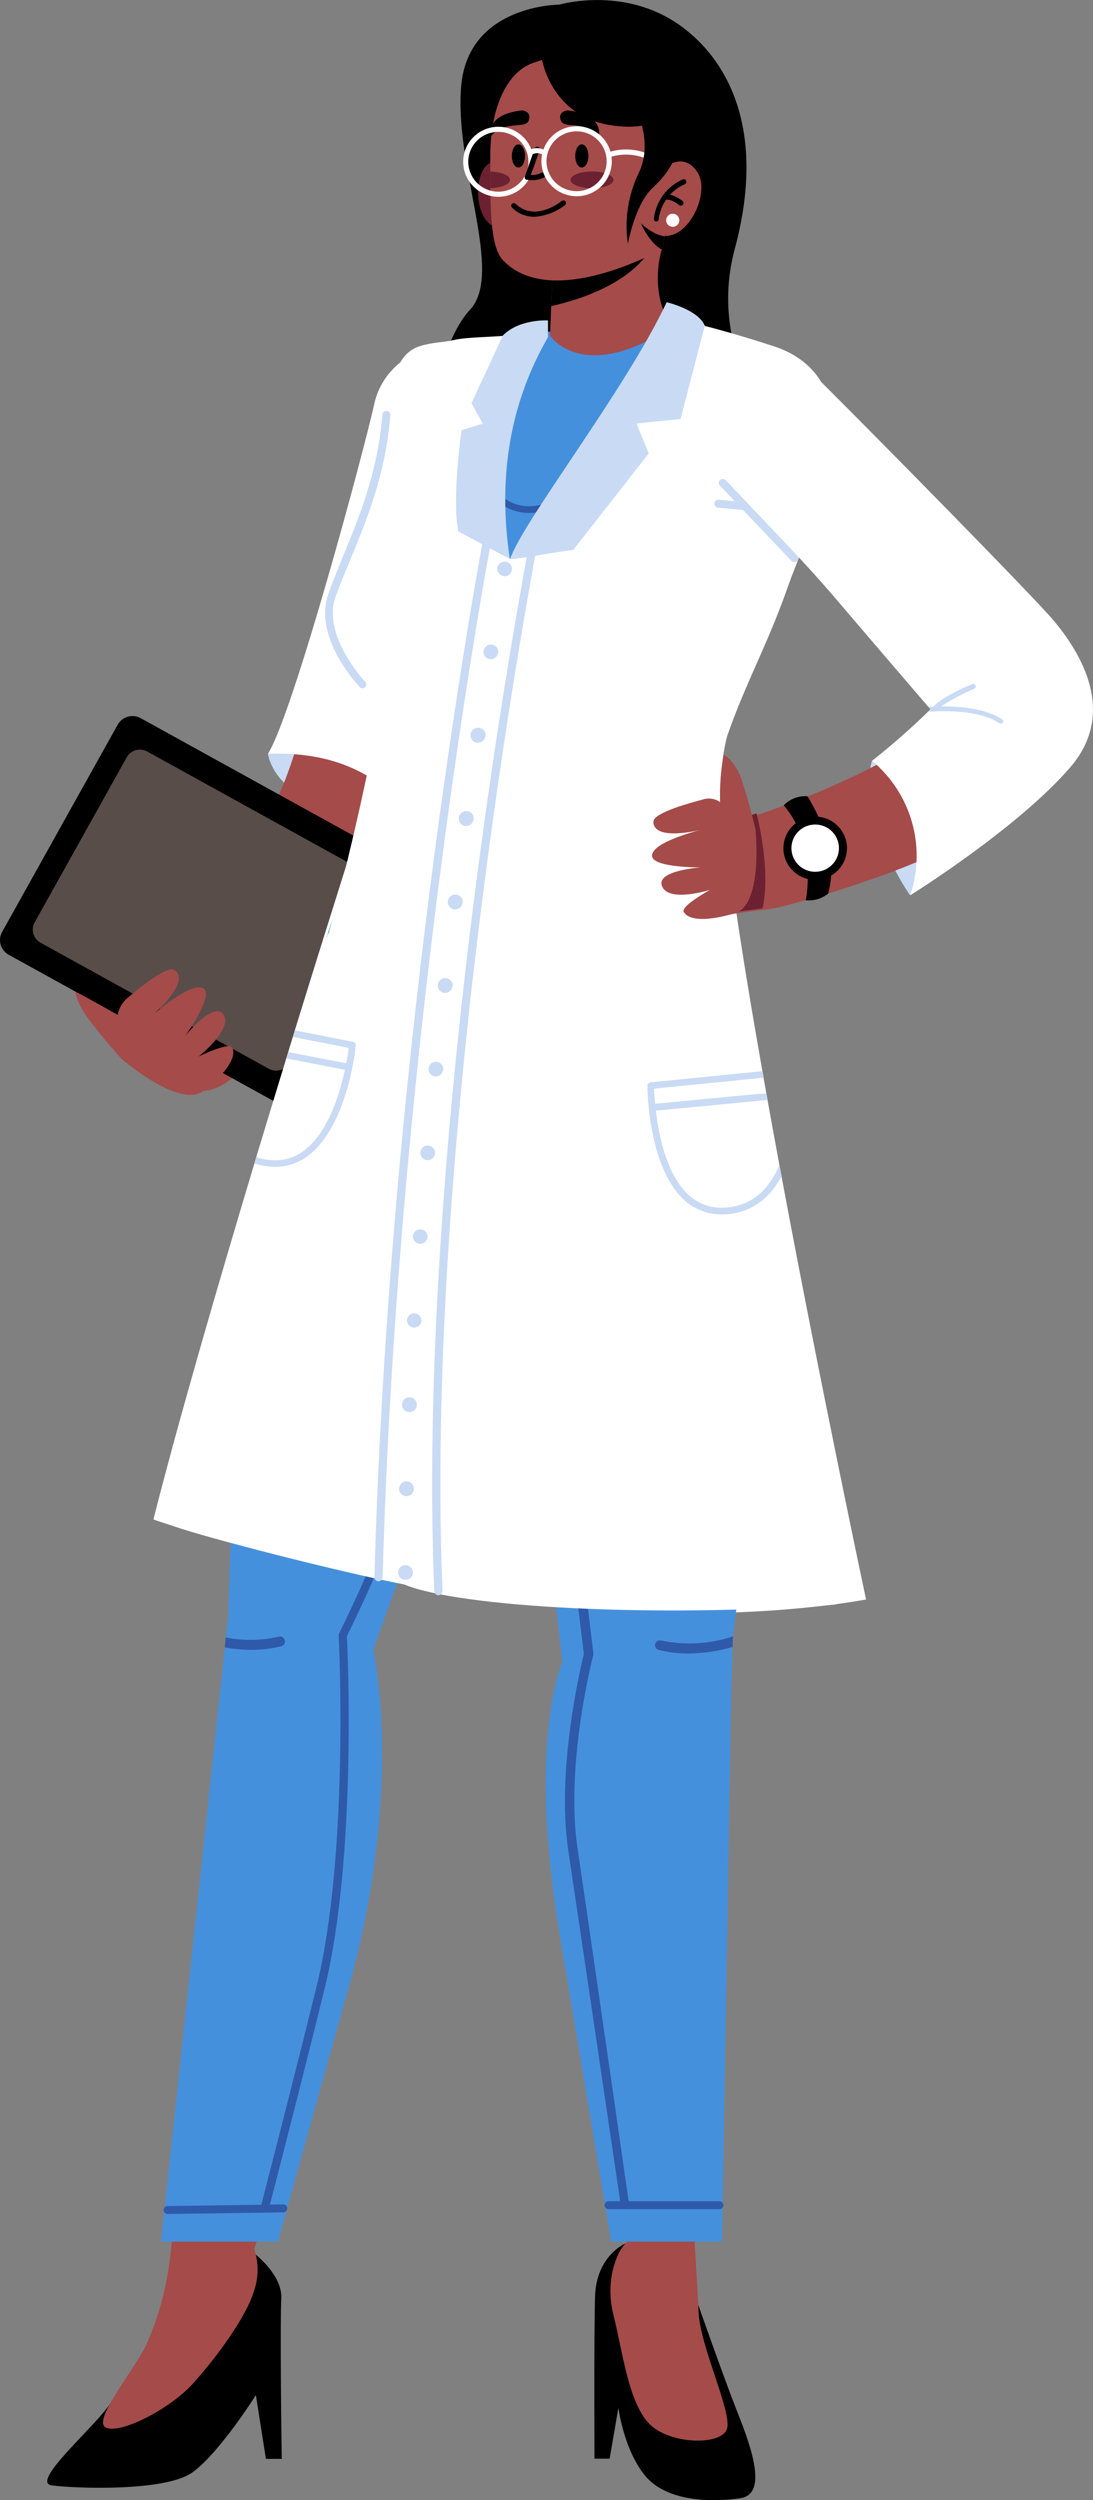 <svg width="115" height="263" viewBox="0 0 115 263" fill="none" xmlns="http://www.w3.org/2000/svg">
<rect x="0" y="0" width="115" height="263" fill="#808080" stroke="none"/>
<g clip-path="url(#clip0_39_133)">
<path d="M28.191 79.303C28.191 79.303 28.579 82.513 32.802 84.165C37.025 85.819 41.684 86.308 42.709 84.985C42.709 84.985 41.103 78.518 28.191 79.303Z" fill="#C9DAF4"/>
<path d="M39.953 42.53C39.344 45.375 38.707 48.261 38.056 51.119C37.406 53.977 36.769 56.85 36.076 59.701L35.059 63.978C34.706 65.356 34.366 66.823 34.006 68.228C33.314 71.059 32.553 73.862 31.77 76.603C31.383 77.981 30.974 79.31 30.552 80.55L30.22 81.459L30.06 81.906C30.005 82.058 29.929 82.216 29.866 82.375L29.486 83.305C29.354 83.615 29.236 83.924 29.084 84.241C27.99 86.748 26.696 89.29 25.346 91.817C23.996 94.345 22.576 96.859 21.102 99.353C20.368 100.606 19.622 101.85 18.866 103.086L17.723 104.938L16.581 106.75L16.539 106.812C15.785 107.953 15.517 109.347 15.795 110.685C16.073 112.023 16.873 113.196 18.021 113.947C19.169 114.698 20.569 114.964 21.914 114.688C23.259 114.412 24.439 113.615 25.193 112.473L26.488 110.579C26.91 109.952 27.332 109.326 27.748 108.692C28.586 107.438 29.402 106.171 30.22 104.904C31.846 102.355 33.432 99.779 34.976 97.148C36.52 94.517 38.008 91.824 39.386 88.966C39.566 88.622 39.732 88.277 39.898 87.885L40.403 86.783C40.486 86.597 40.577 86.418 40.653 86.225L40.888 85.646L41.359 84.482C41.954 82.953 42.453 81.472 42.93 80.019C43.886 77.106 44.758 74.227 45.596 71.348C46.018 69.908 46.42 68.476 46.835 67.036L48.033 62.731C48.829 59.859 49.597 56.987 50.359 54.108C51.12 51.229 51.875 48.371 52.616 45.458C52.843 44.629 52.901 43.764 52.788 42.913C52.675 42.062 52.393 41.241 51.958 40.499C51.523 39.758 50.944 39.11 50.255 38.593C49.565 38.077 48.779 37.702 47.943 37.49C47.106 37.279 46.236 37.236 45.382 37.363C44.528 37.49 43.709 37.784 42.971 38.23C42.233 38.675 41.592 39.262 41.084 39.957C40.577 40.652 40.214 41.44 40.016 42.276C40.016 42.344 40.016 42.413 39.967 42.482L39.953 42.53Z" fill="#A54B4A"/>
<path d="M32.546 117.899L0.917 100.436C0.058 99.961 -0.252 98.884 0.225 98.029L12.383 76.234C12.86 75.38 13.943 75.071 14.802 75.546L46.431 93.009C47.29 93.484 47.6 94.561 47.123 95.416L34.965 117.21C34.488 118.065 33.405 118.373 32.546 117.899Z" fill="black"/>
<path d="M3.646 97.028L13.335 79.66C13.758 78.902 14.719 78.628 15.481 79.049L39.507 92.314C40.269 92.735 40.544 93.691 40.121 94.45L30.432 111.818C30.009 112.576 29.048 112.85 28.285 112.429L4.26 99.163C3.498 98.742 3.223 97.786 3.646 97.028Z" fill="#594D49"/>
<path d="M12.787 111.385C12.787 111.385 10.938 109.353 9.325 107.204C7.975 105.414 7.941 104.312 7.941 104.312C9.263 105 10.828 105.882 12.385 106.77C12.501 106.071 12.864 105.435 13.41 104.98C14.345 104.194 17.564 101.495 18.36 102.039C20.153 103.278 16.145 106.695 16.145 106.695C16.145 106.695 20.382 103.003 21.496 104.05C22.403 104.897 19.495 108.967 19.495 108.967C19.495 108.967 22.507 105.207 23.518 106.729C24.529 108.251 20.908 111.137 20.908 111.137C20.908 111.137 24.12 109.56 24.439 110.2C24.902 111.13 23.926 112.79 21.427 114.746C18.928 116.702 12.787 111.385 12.787 111.385Z" fill="#A54B4A"/>
<path d="M39.538 105.469C39.391 105.73 39.17 105.942 38.902 106.079C38.635 106.215 38.332 106.269 38.033 106.235C37.734 106.201 37.453 106.079 37.223 105.885C36.994 105.692 36.827 105.435 36.744 105.147C36.661 104.86 36.666 104.554 36.757 104.269C36.849 103.984 37.023 103.732 37.258 103.545C37.493 103.359 37.779 103.246 38.079 103.22C38.378 103.195 38.679 103.258 38.943 103.402C39.119 103.498 39.275 103.628 39.401 103.784C39.526 103.94 39.62 104.119 39.675 104.311C39.73 104.504 39.747 104.705 39.723 104.904C39.7 105.102 39.637 105.294 39.538 105.469Z" fill="#3D5481"/>
<path d="M44.675 36.786C43.347 37.19 42.153 37.941 41.218 38.961C40.282 39.982 39.64 41.233 39.358 42.586C38.306 47.345 30.898 74.957 28.191 79.303C34.858 79.027 39.4 81.28 42.73 84.985C42.73 84.985 53.73 48.523 53.045 43.336C52.942 42.354 52.641 41.402 52.162 40.537C51.682 39.672 51.032 38.911 50.252 38.301C49.471 37.69 48.576 37.241 47.618 36.981C46.66 36.721 45.659 36.655 44.675 36.786Z" fill="white"/>
<path d="M58.84 0.489C58.84 0.489 66.254 -1.701 72.298 3.244C76.542 6.653 80.661 13.713 77.311 26.173C73.96 38.632 83.749 47.703 83.749 47.703L62.225 42.703L58.84 0.489Z" fill="black"/>
<path d="M58.84 0.489C58.84 0.489 49.376 0.489 48.538 8.899C47.714 17.46 53.059 28.686 49.466 32.564C45.873 36.442 44.889 46.339 44.889 46.339H61.145L66.905 21.496L58.84 0.489Z" fill="black"/>
<path d="M16.138 159.839C16.138 159.839 16.872 160.094 18.215 160.527C19.35 160.892 20.929 161.375 22.881 161.905L23.075 161.96C25.948 162.78 29.596 163.744 33.806 164.715H33.854C36.54 165.335 39.448 165.948 42.536 166.533C50.595 168.08 58.751 169.075 66.947 169.509C73.957 169.895 80.988 169.641 87.951 168.751C89.018 168.606 90.077 168.441 91.122 168.255C91.122 168.255 86.415 146.167 82.219 123.7C82.15 123.307 82.074 122.908 81.998 122.515C81.575 120.235 81.16 117.956 80.751 115.697L80.627 115.008C80.53 114.45 80.433 113.892 80.329 113.341C80.329 113.114 80.253 112.88 80.211 112.652C77.954 99.869 76.161 88.174 75.85 81.817L38.119 85.736C38.119 85.736 35.031 95.378 31.023 108.375L30.815 109.064C30.649 109.587 30.489 110.125 30.323 110.662L30.116 111.351C29.098 114.663 28.039 118.155 26.959 121.73C26.89 121.95 26.827 122.178 26.758 122.419C22.874 135.34 18.824 149.287 16.138 159.839Z" fill="white"/>
<path d="M11.638 252.772C13.168 250.306 26.924 237.186 26.924 237.186C26.924 237.186 29.735 239.376 29.596 241.793C29.465 244.087 29.596 256.188 29.645 258.654H27.976L26.924 251.946C26.924 251.946 23.116 257.993 20.264 260.066C17.412 262.139 7.802 261.767 5.448 261.443C3.095 261.12 10.101 255.21 11.638 252.772Z" fill="black"/>
<path d="M28.572 231.173L26.744 236.573C27.222 237.992 27.222 239.527 26.744 240.946C25.969 243.557 23.047 247.696 20.264 250.775C17.855 253.419 12.704 256.064 11.16 255.375C9.616 254.687 14.088 249.39 15.404 246.628C16.502 244.155 17.272 241.551 17.695 238.88C18.145 236.497 18.436 230.649 18.436 230.649L28.572 231.173Z" fill="#A54B4A"/>
<path d="M65.846 235.973C65.846 235.973 62.724 237.234 62.606 241.614C62.488 245.995 62.55 258.633 62.55 258.633H64.143L65.064 253.289C65.064 253.289 65.61 257.614 67.833 260.376C70.055 263.138 74.756 263.255 77.899 262.793C81.042 262.332 78.709 256.595 77.435 253.357C76.161 250.12 73.461 242.441 73.461 242.441L65.846 235.973Z" fill="black"/>
<path d="M66.649 229.713C66.649 229.713 66.753 235.05 65.825 235.973C64.897 236.896 63.623 239.885 64.551 243.55C65.479 247.214 66.095 252.607 68.255 254.907C70.415 257.208 76.044 257.283 76.507 255.444C76.971 253.605 73.655 246.773 73.503 243.24C73.35 239.706 72.727 230.195 72.727 230.195L66.649 229.713Z" fill="#A54B4A"/>
<path d="M33.404 119.843C41.213 124.313 60.093 126.62 72.409 121.751C76.93 119.967 77.719 118.872 77.38 110.8L77.338 109.904C77.301 109.261 77.26 108.628 77.214 108.003C77.214 107.7 77.165 107.397 77.144 107.094C77.047 105.971 76.944 104.863 76.819 103.802C76.819 103.513 76.757 103.223 76.722 102.934C76.469 100.869 76.085 98.821 75.573 96.804C75.504 96.508 75.427 96.233 75.351 95.964C74.915 94.352 74.562 93.388 74.562 93.388C72.547 93.702 70.515 93.898 68.477 93.973H67.604C56.956 94.256 46.143 91.859 41.096 90.53L40.251 90.309C38.943 89.958 38.174 89.731 38.174 89.731C38.174 89.731 37.71 90.537 37.066 91.859L36.693 92.644C35.368 95.413 34.34 98.312 33.626 101.295C33.622 101.336 33.622 101.378 33.626 101.419C33.556 101.701 33.494 101.99 33.439 102.28L33.397 102.452C32.892 104.849 32.428 107.363 32.109 109.773C32.068 110.083 32.033 110.386 31.992 110.689C31.383 116.007 31.293 118.617 33.404 119.843Z" fill="#4590DC"/>
<path d="M33.404 102.493H33.466C35.138 101.537 36.56 100.204 37.62 98.602C37.779 98.368 37.939 98.126 38.098 97.872C39.44 95.606 40.439 93.155 41.061 90.598L40.216 90.378C39.611 92.881 38.63 95.279 37.309 97.493C37.15 97.741 36.99 97.982 36.824 98.216C35.974 99.462 34.887 100.531 33.626 101.364C33.622 101.405 33.622 101.446 33.626 101.488C33.556 101.77 33.494 102.059 33.439 102.349L33.404 102.493Z" fill="#594D49"/>
<path d="M67.604 93.987C67.849 96.655 68.537 99.264 69.64 101.708C69.771 101.984 69.91 102.245 70.055 102.507C70.804 103.904 71.831 105.134 73.073 106.123C74.283 107.075 75.71 107.716 77.227 107.989C77.227 107.686 77.179 107.383 77.158 107.08C75.864 106.811 74.65 106.245 73.614 105.427C72.539 104.576 71.641 103.526 70.969 102.335C70.817 102.08 70.678 101.811 70.54 101.536C69.414 99.148 68.711 96.585 68.463 93.96L67.604 93.987Z" fill="#594D49"/>
<path d="M36.727 92.685C37.33 92.947 37.973 93.223 38.666 93.498C38.936 93.608 39.206 93.719 39.489 93.822C44.289 95.727 49.323 96.987 54.457 97.569L55.108 97.631C60.011 98.025 64.939 97.976 69.834 97.486L70.747 97.396C72.575 97.21 74.209 96.997 75.594 96.79C75.524 96.494 75.448 96.219 75.372 95.95C73.987 96.157 72.291 96.377 70.415 96.563L69.515 96.646C64.546 97.137 59.541 97.158 54.568 96.708C49.55 96.134 44.629 94.906 39.933 93.057L39.116 92.734C38.423 92.451 37.731 92.169 37.122 91.9L36.727 92.685Z" fill="#594D49"/>
<path d="M36.236 210.676C33.792 219.402 31.175 228.845 29.243 235.801H16.948L23.656 173.297L23.767 172.243L24.023 169.86C24.535 147.386 27.395 126.214 32.116 109.815L53.052 119.512C52.048 144.218 44.862 157.166 39.282 173.552C39.282 173.566 42.736 188.718 36.236 210.676Z" fill="#4590DC"/>
<path d="M17.695 232.895C17.636 232.902 17.576 232.897 17.518 232.88C17.461 232.862 17.408 232.833 17.363 232.793C17.318 232.754 17.282 232.705 17.257 232.651C17.232 232.597 17.219 232.538 17.219 232.478C17.219 232.418 17.232 232.359 17.257 232.305C17.282 232.25 17.318 232.202 17.363 232.162C17.408 232.123 17.461 232.094 17.518 232.076C17.576 232.059 17.636 232.054 17.695 232.061L29.804 231.889C29.859 231.888 29.914 231.898 29.965 231.919C30.016 231.939 30.063 231.969 30.102 232.008C30.142 232.046 30.173 232.092 30.194 232.143C30.215 232.193 30.226 232.247 30.226 232.302C30.227 232.357 30.217 232.412 30.197 232.464C30.177 232.515 30.146 232.562 30.108 232.601C30.069 232.641 30.023 232.673 29.972 232.695C29.921 232.717 29.866 232.728 29.811 232.729L17.695 232.895Z" fill="#2F5AA9"/>
<path d="M23.656 173.297C24.57 173.464 25.497 173.55 26.426 173.552C27.473 173.558 28.517 173.435 29.534 173.187C29.607 173.176 29.676 173.15 29.738 173.112C29.8 173.073 29.853 173.021 29.894 172.961C29.934 172.9 29.962 172.832 29.975 172.76C29.988 172.689 29.985 172.615 29.968 172.544C29.951 172.474 29.918 172.407 29.874 172.35C29.829 172.292 29.773 172.244 29.709 172.209C29.644 172.174 29.573 172.153 29.5 172.147C29.427 172.141 29.354 172.15 29.285 172.174C27.465 172.594 25.576 172.618 23.746 172.243L23.656 173.297Z" fill="#2F5AA9"/>
<path d="M34.166 209.147C32.497 215.958 30.219 224.864 28.295 232.316H27.395C29.326 224.822 31.632 215.786 33.314 208.94C36.776 194.814 35.647 172.25 35.633 172.023C35.63 171.949 35.646 171.875 35.682 171.809C42.933 157.195 47.521 141.417 49.23 125.208C49.239 125.093 49.292 124.986 49.38 124.911C49.468 124.835 49.582 124.797 49.698 124.805C49.813 124.814 49.921 124.867 49.997 124.954C50.073 125.042 50.111 125.155 50.103 125.27C48.383 141.559 43.777 157.415 36.499 172.105C36.596 173.876 37.53 195.42 34.166 209.147Z" fill="#2F5AA9"/>
<path d="M77.075 173.263C77.075 174.488 76.999 175.728 76.957 176.982L75.974 235.801H64.309C62.924 227.66 60.903 215.504 58.923 203.747C55.413 182.864 59.165 174.895 59.165 174.895C59.165 174.895 54.582 133.763 54.25 123.087L77.38 110.786C77.38 110.786 82.752 129.244 77.11 172.147C77.103 172.519 77.089 172.877 77.075 173.263Z" fill="#4590DC"/>
<path d="M60.771 194.462C61.276 197.851 64.233 218.176 66.254 232.344H65.368C63.291 218.217 60.294 198.009 59.788 194.634C58.5 186.025 61.173 175.067 61.429 173.972L55.461 124.871C55.447 124.74 55.485 124.61 55.567 124.507C55.648 124.404 55.767 124.337 55.897 124.32C55.962 124.311 56.027 124.315 56.089 124.332C56.152 124.349 56.211 124.378 56.261 124.418C56.312 124.458 56.355 124.508 56.386 124.564C56.418 124.621 56.437 124.683 56.444 124.747L62.433 173.896C62.443 173.958 62.443 174.021 62.433 174.082C62.384 174.192 59.442 185.626 60.771 194.462Z" fill="#2F5AA9"/>
<path d="M75.691 232.392H64.032C63.92 232.392 63.812 232.348 63.733 232.269C63.654 232.19 63.61 232.083 63.61 231.972C63.61 231.86 63.654 231.753 63.733 231.675C63.812 231.596 63.92 231.552 64.032 231.552H75.691C75.802 231.552 75.91 231.596 75.989 231.675C76.068 231.753 76.113 231.86 76.113 231.972C76.113 232.083 76.068 232.19 75.989 232.269C75.91 232.348 75.802 232.392 75.691 232.392Z" fill="#2F5AA9"/>
<path d="M69.307 173.566C70.324 173.816 71.368 173.941 72.416 173.937C73.998 173.925 75.571 173.694 77.089 173.249C77.089 172.877 77.089 172.505 77.124 172.133C74.686 172.949 72.072 173.099 69.557 172.567C69.49 172.549 69.421 172.545 69.353 172.555C69.285 172.565 69.22 172.588 69.161 172.623C69.102 172.659 69.051 172.706 69.011 172.761C68.971 172.816 68.942 172.879 68.927 172.946C68.895 173.078 68.918 173.217 68.989 173.333C69.06 173.449 69.175 173.533 69.307 173.566Z" fill="#2F5AA9"/>
<path d="M52.235 120.263C52.221 120.377 52.162 120.481 52.071 120.552C51.981 120.623 51.865 120.655 51.75 120.642C51.636 120.628 51.531 120.57 51.46 120.479C51.388 120.389 51.356 120.274 51.37 120.16C51.563 118.541 51.75 116.881 51.923 115.228C51.923 114.932 51.986 114.643 52.013 114.354C52.581 108.933 53.045 103.595 53.343 99.821C53.343 99.518 53.391 99.222 53.412 98.939C53.481 98.113 53.536 97.376 53.585 96.756H54.457C54.416 97.383 54.353 98.133 54.291 98.96C54.291 99.242 54.243 99.538 54.222 99.841C53.917 103.581 53.467 108.871 52.907 114.257C52.907 114.553 52.844 114.856 52.81 115.152C52.63 116.867 52.436 118.589 52.235 120.263Z" fill="#2F5AA9"/>
<path d="M54.416 114.815C53.889 114.965 53.352 115.077 52.809 115.152C52.533 115.187 52.228 115.214 51.923 115.228C51.646 115.237 51.368 115.226 51.093 115.194C50.598 115.154 50.122 114.991 49.708 114.719C49.471 114.542 49.28 114.312 49.15 114.047C49.02 113.782 48.955 113.491 48.96 113.196C48.96 111.488 49.424 104.546 49.798 99.642C49.798 99.339 49.84 99.043 49.86 98.76C49.923 97.975 49.978 97.259 50.026 96.653H50.899C50.85 97.266 50.795 97.989 50.733 98.781C50.733 99.07 50.691 99.359 50.663 99.662C50.296 104.559 49.798 111.488 49.833 113.141C49.823 113.303 49.854 113.465 49.922 113.611C49.992 113.758 50.096 113.885 50.227 113.982C50.767 114.279 51.386 114.402 51.999 114.333C52.304 114.333 52.609 114.278 52.893 114.236C53.318 114.173 53.739 114.081 54.153 113.961C54.264 113.928 54.383 113.94 54.485 113.995C54.587 114.05 54.663 114.143 54.696 114.254C54.729 114.364 54.717 114.483 54.661 114.585C54.606 114.686 54.513 114.761 54.402 114.794L54.416 114.815Z" fill="#2F5AA9"/>
<path d="M73.524 89.779L70.831 101.006C64.108 100.468 56.153 99.504 50.158 96.418C50.158 96.418 42.176 99.091 38.133 97.844L41.096 89.779H73.524Z" fill="white"/>
<path d="M77.532 101.006C76.445 95.621 75.778 90.162 75.538 84.675C75.85 82.361 75.871 79.854 76.507 77.43C78.439 71.878 80.703 67.897 82.738 62.16C82.87 61.788 83.001 61.416 83.14 61.044C83.223 60.803 83.313 60.562 83.403 60.355C84.095 58.558 84.787 56.774 85.521 55.045C88.761 47.531 89.287 39.052 81.485 36.449L79.817 35.912C76.127 34.754 73.053 33.99 72.201 33.783L71.966 33.728L55.586 35.106L54.028 35.237C51.736 35.491 49.313 35.422 47.797 35.76C46.454 36.056 45.637 35.98 44.26 36.387C41.033 37.337 41.123 41.656 40.106 47.021C40.106 47.111 40.106 47.207 40.057 47.297V47.386C39.884 48.302 39.669 49.205 39.434 50.1C39.199 50.995 38.873 52.084 38.569 53.041C36.679 58.937 34.415 61.636 34.789 65.349C35.142 68.71 38.583 73.29 39.503 74.261C39.711 74.489 39.836 74.606 39.836 74.606C39.839 74.624 39.839 74.642 39.836 74.661C39.836 74.792 39.836 74.936 39.787 75.081C39.718 75.655 39.621 76.323 39.496 77.085C37.281 88.573 34.567 98.23 34.567 98.23C34.567 98.23 59.075 102.108 77.532 101.006Z" fill="white"/>
<path d="M38.153 72.402C38.096 72.402 38.039 72.391 37.987 72.368C37.935 72.346 37.887 72.313 37.849 72.271C37.641 72.057 32.913 67.036 34.56 62.449C34.996 61.182 35.529 59.921 36.076 58.544C37.786 54.411 39.732 49.721 40.23 43.646C40.229 43.588 40.241 43.529 40.264 43.475C40.287 43.421 40.321 43.373 40.364 43.333C40.407 43.293 40.458 43.262 40.514 43.243C40.569 43.224 40.629 43.216 40.687 43.221C40.746 43.226 40.803 43.243 40.855 43.271C40.907 43.299 40.952 43.337 40.988 43.384C41.024 43.431 41.049 43.484 41.063 43.541C41.077 43.598 41.078 43.657 41.068 43.715C40.563 49.914 38.59 54.673 36.859 58.868C36.298 60.245 35.765 61.492 35.315 62.752C33.84 66.843 38.368 71.658 38.416 71.706C38.495 71.785 38.539 71.891 38.539 72.002C38.539 72.113 38.495 72.22 38.416 72.298C38.343 72.361 38.25 72.397 38.153 72.402Z" fill="#C9DAF4"/>
<path d="M53.64 58.785C55.184 58.096 59.013 56.815 61.027 52.152C61.18 51.794 61.339 51.464 61.498 51.071C65.098 42.889 69.508 34.507 69.508 34.507L57.538 34.899C55.306 39.236 53.339 43.703 51.647 48.275C51.429 48.752 51.262 49.251 51.148 49.762C50.546 54.15 53.64 58.785 53.64 58.785Z" fill="#4590DC"/>
<path d="M50.816 50.761C51.556 52.139 53.142 54.15 56.098 53.95C57.834 53.675 59.499 53.064 61 52.152C61.152 51.794 61.311 51.464 61.47 51.071C59.483 52.221 57.476 53.137 56.022 53.24C52.934 53.447 51.556 50.885 51.106 49.797C51.023 50.093 50.919 50.423 50.816 50.761Z" fill="#2F5AA9"/>
<path d="M53.64 18.045C53.64 18.045 51.792 15.869 50.74 18.045C49.687 20.222 50.504 24.63 53.322 23.907L53.64 18.045Z" fill="#6B2131"/>
<path d="M58.113 29.389L57.87 35.312C57.87 35.312 61.332 40.574 70.789 34.293C68.989 32.296 68.92 28.494 69.647 26.193C69.012 26.445 68.4 26.751 67.819 27.109C67.572 27.234 67.317 27.344 67.057 27.44C64.69 28.425 61.117 29.616 58.113 29.389Z" fill="#A54B4A"/>
<path d="M58.113 29.389L57.995 32.199C60.577 31.628 65.223 30.222 67.819 27.109L67.057 27.44C64.69 28.425 61.117 29.616 58.113 29.389Z" fill="black"/>
<path d="M51.584 18.038C51.584 18.658 51.584 19.244 51.584 19.802C51.646 24.058 51.93 26.379 52.969 27.426C58.043 32.64 69.293 26.414 69.653 26.214C69.757 25.746 69.854 25.284 69.937 24.836C70.606 21.238 70.728 17.561 70.297 13.927C70.401 12.163 69.933 10.413 68.964 8.933C67.995 7.453 66.574 6.321 64.911 5.703C61.373 4.422 58.196 5.965 56.292 6.55C53.412 7.432 51.605 11.137 51.584 16.406V18.038Z" fill="#A54B4A"/>
<path d="M54.935 11.612C54.935 11.612 55.987 11.716 55.627 12.673C55.267 13.63 53.149 12.577 51.639 14.34C51.626 14.34 50.982 12.039 54.935 11.612Z" fill="black"/>
<path d="M59.698 11.612C59.698 11.612 58.646 11.716 59.006 12.673C59.366 13.63 61.484 12.577 62.994 14.34C63.007 14.34 63.651 12.039 59.698 11.612Z" fill="black"/>
<path d="M53.384 20.58C54.093 20.393 54.729 20.002 55.214 19.456C55.699 18.909 56.01 18.232 56.107 17.509C56.205 16.787 56.085 16.052 55.763 15.397C55.441 14.743 54.931 14.198 54.297 13.832C53.664 13.466 52.935 13.294 52.204 13.34C51.473 13.386 50.772 13.646 50.189 14.088C49.607 14.531 49.169 15.135 48.932 15.825C48.695 16.514 48.669 17.258 48.856 17.963C49.11 18.906 49.729 19.711 50.577 20.201C51.426 20.692 52.435 20.828 53.384 20.58ZM51.626 13.975C52.231 13.816 52.869 13.839 53.461 14.041C54.053 14.243 54.571 14.615 54.95 15.11C55.329 15.605 55.553 16.201 55.592 16.822C55.63 17.443 55.483 18.062 55.169 18.6C54.855 19.138 54.387 19.571 53.825 19.845C53.263 20.119 52.632 20.221 52.012 20.137C51.392 20.055 50.811 19.791 50.341 19.379C49.872 18.967 49.536 18.427 49.376 17.825C49.16 17.019 49.274 16.162 49.694 15.44C50.113 14.718 50.803 14.191 51.612 13.975H51.626Z" fill="white"/>
<path d="M55.959 18.961C55.771 18.96 55.584 18.942 55.399 18.906C55.362 18.897 55.327 18.88 55.297 18.856C55.267 18.832 55.243 18.802 55.226 18.768C55.199 18.698 55.199 18.619 55.226 18.548L56.257 15.621C56.269 15.586 56.287 15.555 56.312 15.527C56.336 15.5 56.365 15.478 56.398 15.462C56.431 15.446 56.466 15.436 56.503 15.434C56.539 15.432 56.576 15.437 56.61 15.449C56.645 15.46 56.677 15.479 56.704 15.503C56.731 15.527 56.753 15.556 56.769 15.589C56.784 15.622 56.793 15.658 56.794 15.694C56.796 15.73 56.79 15.766 56.776 15.8L55.863 18.403C56.256 18.427 56.649 18.344 56.998 18.162C57.064 18.129 57.139 18.122 57.21 18.143C57.281 18.163 57.341 18.21 57.379 18.273C57.413 18.338 57.42 18.415 57.398 18.486C57.376 18.557 57.327 18.616 57.261 18.651C56.86 18.861 56.413 18.968 55.959 18.961Z" fill="black"/>
<path d="M60.037 18.92C60.037 19.409 61.048 19.802 62.294 19.802C63.54 19.802 64.551 19.409 64.551 18.92C64.551 18.431 63.54 18.038 62.294 18.038C61.048 18.038 60.037 18.431 60.037 18.92Z" fill="#6B2131"/>
<path d="M61.616 20.525C62.324 20.338 62.961 19.947 63.446 19.401C63.93 18.854 64.241 18.177 64.339 17.454C64.437 16.732 64.317 15.997 63.995 15.342C63.672 14.688 63.162 14.143 62.529 13.777C61.895 13.41 61.167 13.239 60.436 13.285C59.705 13.331 59.003 13.591 58.421 14.033C57.839 14.476 57.401 15.08 57.164 15.769C56.926 16.459 56.9 17.203 57.088 17.908C57.343 18.85 57.962 19.654 58.81 20.144C59.658 20.634 60.667 20.771 61.616 20.525ZM59.857 13.92C60.462 13.761 61.101 13.784 61.693 13.986C62.284 14.188 62.803 14.56 63.182 15.055C63.561 15.55 63.784 16.146 63.823 16.767C63.862 17.388 63.715 18.007 63.401 18.545C63.086 19.083 62.618 19.516 62.056 19.79C61.495 20.064 60.864 20.165 60.244 20.082C59.624 19.999 59.042 19.735 58.573 19.324C58.104 18.912 57.768 18.371 57.607 17.77C57.5 17.37 57.473 16.953 57.528 16.543C57.583 16.133 57.719 15.737 57.928 15.379C58.137 15.022 58.415 14.709 58.746 14.458C59.077 14.207 59.455 14.024 59.857 13.92Z" fill="white"/>
<path d="M57.427 16.372C57.469 16.35 57.506 16.322 57.538 16.289C57.581 16.232 57.6 16.16 57.591 16.09C57.581 16.019 57.545 15.955 57.49 15.91C57.22 15.712 56.897 15.599 56.562 15.587C56.227 15.575 55.897 15.663 55.614 15.841C55.552 15.878 55.508 15.937 55.49 16.006C55.472 16.075 55.483 16.149 55.52 16.21C55.557 16.271 55.616 16.315 55.686 16.333C55.755 16.35 55.829 16.339 55.89 16.303C56.078 16.179 56.299 16.113 56.524 16.113C56.749 16.113 56.969 16.179 57.157 16.303C57.192 16.338 57.235 16.362 57.283 16.375C57.33 16.387 57.38 16.386 57.427 16.372Z" fill="white"/>
<path d="M64.081 16.53H64.177C65.459 16.114 66.85 16.185 68.082 16.73C68.146 16.762 68.221 16.767 68.289 16.744C68.357 16.722 68.413 16.673 68.445 16.609C68.478 16.545 68.483 16.471 68.46 16.404C68.438 16.336 68.389 16.28 68.324 16.248C66.964 15.636 65.422 15.555 64.004 16.02C63.944 16.04 63.893 16.081 63.86 16.134C63.826 16.188 63.813 16.251 63.822 16.314C63.831 16.376 63.862 16.433 63.909 16.476C63.956 16.518 64.017 16.542 64.081 16.544V16.53Z" fill="white"/>
<path d="M51.584 18.038C51.584 18.658 51.584 19.244 51.584 19.802C52.733 19.76 53.661 19.381 53.661 18.92C53.661 18.459 52.74 18.08 51.584 18.038Z" fill="#6B2131"/>
<path d="M60.522 16.406C60.522 17.095 60.827 17.618 61.214 17.618C61.602 17.618 61.907 17.074 61.907 16.406C61.907 15.738 61.602 15.187 61.214 15.187C60.827 15.187 60.522 15.731 60.522 16.406Z" fill="black"/>
<path d="M53.855 16.406C53.855 17.095 54.16 17.618 54.547 17.618C54.935 17.618 55.239 17.074 55.239 16.406C55.239 15.738 54.935 15.187 54.547 15.187C54.16 15.187 53.855 15.731 53.855 16.406Z" fill="black"/>
<path d="M56.209 22.805C55.772 22.806 55.339 22.72 54.936 22.552C54.533 22.384 54.167 22.137 53.862 21.826C53.814 21.775 53.787 21.706 53.788 21.635C53.789 21.565 53.818 21.497 53.868 21.447C53.918 21.396 53.985 21.367 54.056 21.364C54.127 21.362 54.196 21.387 54.249 21.434C56.278 23.404 58.978 21.241 59.096 21.145C59.153 21.098 59.226 21.076 59.299 21.083C59.373 21.09 59.44 21.126 59.487 21.183C59.534 21.239 59.556 21.312 59.549 21.385C59.542 21.458 59.506 21.525 59.449 21.572C58.519 22.299 57.389 22.729 56.209 22.805Z" fill="black"/>
<path d="M67.445 23.493C67.445 23.569 68.366 25.615 69.64 26.248C69.744 25.78 69.834 25.319 69.924 24.871C68.986 24.647 68.128 24.17 67.445 23.493Z" fill="black"/>
<path d="M68.677 18.837C68.677 18.837 71.384 15.235 73.35 18.066C74.977 20.401 71.897 26.476 68.677 24.396V18.837Z" fill="#A54B4A"/>
<path d="M71.474 23.17C71.474 23.306 71.434 23.439 71.358 23.552C71.282 23.666 71.174 23.754 71.047 23.806C70.921 23.858 70.781 23.872 70.647 23.845C70.513 23.819 70.389 23.753 70.293 23.657C70.196 23.56 70.13 23.438 70.103 23.304C70.076 23.17 70.09 23.032 70.142 22.906C70.195 22.78 70.284 22.673 70.397 22.597C70.511 22.521 70.645 22.481 70.782 22.481C70.966 22.481 71.142 22.553 71.272 22.683C71.401 22.812 71.474 22.987 71.474 23.17Z" fill="white"/>
<path d="M69.044 23.307C69.008 23.304 68.973 23.293 68.941 23.276C68.909 23.259 68.881 23.235 68.858 23.207C68.836 23.179 68.819 23.146 68.809 23.111C68.8 23.077 68.797 23.04 68.802 23.004C68.901 22.112 69.232 21.261 69.764 20.536C70.296 19.811 71.01 19.237 71.834 18.872C71.868 18.857 71.904 18.85 71.941 18.85C71.977 18.849 72.013 18.857 72.047 18.871C72.081 18.885 72.111 18.906 72.136 18.932C72.162 18.958 72.181 18.989 72.194 19.023C72.209 19.057 72.216 19.093 72.217 19.129C72.217 19.165 72.21 19.201 72.195 19.235C72.181 19.268 72.16 19.299 72.134 19.324C72.108 19.349 72.076 19.369 72.042 19.381C71.304 19.705 70.664 20.215 70.184 20.86C69.705 21.505 69.403 22.263 69.307 23.059C69.302 23.126 69.272 23.188 69.224 23.234C69.175 23.28 69.111 23.306 69.044 23.307Z" fill="black"/>
<path d="M71.634 21.634C71.57 21.634 71.509 21.612 71.46 21.572C71.218 21.379 70.491 20.883 70.007 21.021C69.972 21.03 69.936 21.032 69.9 21.028C69.865 21.023 69.831 21.011 69.8 20.994C69.769 20.976 69.742 20.952 69.72 20.923C69.699 20.895 69.683 20.862 69.674 20.828C69.664 20.793 69.661 20.756 69.666 20.719C69.67 20.683 69.682 20.648 69.701 20.616C69.72 20.584 69.745 20.557 69.775 20.535C69.805 20.514 69.839 20.498 69.875 20.49C70.706 20.277 71.703 21.055 71.814 21.145C71.858 21.181 71.89 21.23 71.906 21.285C71.921 21.341 71.918 21.399 71.899 21.453C71.879 21.507 71.843 21.553 71.795 21.585C71.748 21.618 71.691 21.635 71.634 21.634Z" fill="black"/>
<path d="M34.532 98.182C32.289 103.988 24.307 136.717 18.222 160.521C21.822 161.795 35.453 165.294 42.536 166.678L49.777 99.642L34.532 98.182Z" fill="white"/>
<path d="M26.973 121.723C27.299 121.835 27.635 121.918 27.976 121.971L28.288 122.012C28.971 122.105 29.666 122.055 30.328 121.867C30.991 121.678 31.607 121.355 32.137 120.917C34.526 119.016 35.723 115.139 36.291 112.535C36.34 112.294 36.388 112.067 36.429 111.846C36.568 111.158 36.651 110.565 36.693 110.235L31.313 109.174L30.829 109.078L31.036 108.389L31.493 108.478L37.143 109.601C37.228 109.616 37.305 109.663 37.358 109.732C37.41 109.801 37.435 109.887 37.426 109.973C37.426 110.311 36.568 118.238 32.58 121.448C31.607 122.255 30.386 122.709 29.119 122.736C28.809 122.746 28.499 122.732 28.191 122.694L27.796 122.639C27.447 122.577 27.103 122.492 26.765 122.384C26.841 122.171 26.903 121.944 26.973 121.723Z" fill="#C9DAF4"/>
<path d="M30.129 111.344L30.704 111.454L36.291 112.535L36.644 112.604H36.713C36.794 112.604 36.872 112.575 36.934 112.524C36.996 112.472 37.038 112.401 37.053 112.322C37.069 112.231 37.049 112.138 36.997 112.062C36.946 111.986 36.866 111.934 36.776 111.915L36.429 111.846L30.891 110.779L30.344 110.676L30.129 111.344Z" fill="#C9DAF4"/>
<path d="M77.027 100.978C78.771 106.949 83.95 144.542 87.965 168.779C68.892 170.218 48.261 169.061 42.536 166.678L53.613 58.799L77.027 100.978Z" fill="white"/>
<path d="M46.143 167.808C46.2 167.807 46.256 167.794 46.309 167.771C46.361 167.748 46.408 167.714 46.447 167.672C46.486 167.631 46.516 167.581 46.535 167.528C46.554 167.474 46.562 167.417 46.558 167.36C45.52 142.42 48.296 113.775 50.809 94.146C53.53 72.863 56.534 57.29 56.562 57.139C56.573 57.084 56.573 57.027 56.562 56.972C56.551 56.916 56.529 56.864 56.497 56.817C56.466 56.771 56.425 56.731 56.378 56.699C56.331 56.668 56.278 56.647 56.223 56.636C56.11 56.614 55.993 56.637 55.897 56.7C55.801 56.763 55.734 56.861 55.71 56.974C55.71 57.132 52.671 72.732 49.95 94.035C47.437 113.699 44.654 142.393 45.693 167.401C45.701 167.513 45.753 167.618 45.837 167.693C45.92 167.769 46.03 167.81 46.143 167.808Z" fill="#C9DAF4"/>
<path d="M53.059 60.61H53.211L53.384 60.562L53.516 60.486L53.633 60.39C53.706 60.318 53.764 60.233 53.803 60.139C53.842 60.045 53.863 59.944 53.863 59.842C53.863 59.74 53.842 59.64 53.803 59.546C53.764 59.452 53.706 59.366 53.633 59.295L53.516 59.198L53.384 59.129L53.239 59.081C53.115 59.06 52.987 59.068 52.867 59.105C52.746 59.142 52.637 59.207 52.547 59.295C52.439 59.404 52.367 59.542 52.338 59.692C52.309 59.842 52.325 59.997 52.384 60.138C52.443 60.279 52.542 60.4 52.67 60.485C52.797 60.57 52.947 60.616 53.1 60.617L53.059 60.61Z" fill="#C9DAF4"/>
<path d="M43.547 156.622C43.55 156.417 43.472 156.219 43.33 156.07C43.187 155.922 42.991 155.836 42.785 155.83C42.579 155.826 42.379 155.904 42.23 156.046C42.081 156.188 41.994 156.383 41.989 156.588C41.985 156.69 42.002 156.792 42.038 156.887C42.075 156.983 42.13 157.07 42.201 157.144C42.272 157.218 42.358 157.277 42.452 157.317C42.546 157.358 42.648 157.379 42.75 157.38C42.957 157.384 43.156 157.306 43.305 157.164C43.454 157.022 43.541 156.827 43.547 156.622ZM43.858 147.792C43.863 147.691 43.847 147.589 43.812 147.493C43.777 147.397 43.723 147.309 43.653 147.234C43.584 147.159 43.5 147.099 43.407 147.056C43.313 147.014 43.213 146.99 43.11 146.987C43.008 146.982 42.907 146.997 42.811 147.032C42.715 147.066 42.627 147.12 42.552 147.188C42.476 147.256 42.416 147.339 42.372 147.431C42.329 147.523 42.305 147.622 42.3 147.724C42.291 147.929 42.364 148.13 42.502 148.282C42.641 148.434 42.835 148.526 43.041 148.536C43.144 148.541 43.246 148.525 43.343 148.49C43.44 148.456 43.529 148.402 43.605 148.333C43.681 148.264 43.742 148.181 43.785 148.088C43.829 147.995 43.854 147.895 43.858 147.792ZM44.343 138.97C44.356 138.77 44.292 138.574 44.163 138.421C44.033 138.268 43.85 138.171 43.65 138.15C43.449 138.136 43.251 138.2 43.096 138.328C42.941 138.457 42.842 138.64 42.819 138.839C42.806 139.038 42.87 139.235 42.999 139.387C43.129 139.54 43.312 139.637 43.512 139.658H43.56C43.754 139.661 43.941 139.592 44.086 139.465C44.23 139.337 44.322 139.161 44.343 138.97ZM44.98 130.154C44.997 129.952 44.934 129.752 44.805 129.596C44.675 129.44 44.489 129.341 44.287 129.32C44.084 129.303 43.882 129.365 43.724 129.494C43.566 129.622 43.465 129.807 43.443 130.009C43.429 130.21 43.493 130.408 43.622 130.563C43.751 130.718 43.934 130.818 44.135 130.842H44.197C44.387 130.844 44.571 130.777 44.715 130.655C44.859 130.532 44.953 130.361 44.98 130.174V130.154ZM45.769 121.344C45.788 121.142 45.726 120.94 45.597 120.782C45.467 120.625 45.28 120.525 45.077 120.504C44.873 120.485 44.67 120.546 44.512 120.675C44.353 120.804 44.253 120.99 44.232 121.193C44.212 121.396 44.274 121.599 44.404 121.757C44.533 121.916 44.72 122.017 44.924 122.04H45C45.192 122.039 45.377 121.968 45.519 121.839C45.661 121.711 45.75 121.534 45.769 121.344ZM46.641 112.549C46.653 112.448 46.644 112.345 46.615 112.247C46.587 112.149 46.539 112.058 46.474 111.978C46.41 111.899 46.33 111.833 46.24 111.784C46.15 111.736 46.051 111.705 45.949 111.695C45.847 111.684 45.744 111.692 45.646 111.721C45.548 111.75 45.457 111.797 45.378 111.861C45.298 111.926 45.233 112.005 45.185 112.094C45.136 112.184 45.107 112.282 45.097 112.384C45.086 112.485 45.095 112.588 45.123 112.686C45.152 112.784 45.2 112.875 45.264 112.955C45.329 113.034 45.408 113.1 45.498 113.149C45.589 113.197 45.688 113.227 45.79 113.238H45.873C46.059 113.231 46.236 113.157 46.372 113.031C46.508 112.904 46.594 112.733 46.613 112.549H46.641ZM47.624 103.754C47.636 103.652 47.627 103.55 47.598 103.452C47.57 103.354 47.522 103.262 47.457 103.183C47.393 103.103 47.313 103.037 47.223 102.989C47.133 102.94 47.034 102.91 46.932 102.9C46.829 102.887 46.725 102.895 46.626 102.923C46.527 102.951 46.434 102.999 46.354 103.063C46.273 103.127 46.206 103.207 46.157 103.297C46.108 103.387 46.077 103.486 46.066 103.588C46.055 103.69 46.064 103.793 46.092 103.892C46.121 103.99 46.169 104.082 46.233 104.162C46.297 104.242 46.377 104.308 46.467 104.358C46.557 104.407 46.657 104.438 46.759 104.449H46.849C47.037 104.442 47.216 104.368 47.353 104.24C47.49 104.112 47.577 103.94 47.596 103.754H47.624ZM48.69 94.972C48.703 94.87 48.695 94.767 48.667 94.668C48.638 94.569 48.591 94.477 48.526 94.397C48.462 94.317 48.382 94.25 48.291 94.201C48.2 94.152 48.101 94.121 47.998 94.111C47.895 94.098 47.79 94.105 47.69 94.133C47.59 94.16 47.497 94.207 47.415 94.272C47.334 94.336 47.266 94.416 47.217 94.507C47.167 94.597 47.136 94.697 47.126 94.8C47.113 94.902 47.121 95.006 47.149 95.105C47.178 95.204 47.225 95.297 47.289 95.378C47.354 95.459 47.434 95.526 47.525 95.576C47.615 95.625 47.715 95.657 47.818 95.668H47.922C48.109 95.66 48.287 95.586 48.423 95.458C48.559 95.33 48.644 95.157 48.663 94.972H48.69ZM49.846 86.204C49.861 86.101 49.854 85.996 49.827 85.896C49.8 85.796 49.752 85.702 49.688 85.62C49.623 85.538 49.542 85.471 49.451 85.421C49.359 85.371 49.258 85.34 49.154 85.329C49.051 85.316 48.947 85.323 48.846 85.351C48.746 85.379 48.653 85.426 48.572 85.49C48.49 85.554 48.422 85.634 48.373 85.725C48.323 85.816 48.292 85.915 48.282 86.018C48.267 86.121 48.274 86.225 48.301 86.325C48.329 86.425 48.376 86.519 48.441 86.6C48.506 86.681 48.586 86.748 48.678 86.797C48.77 86.847 48.87 86.877 48.974 86.886H49.078C49.263 86.879 49.439 86.806 49.575 86.681C49.711 86.556 49.797 86.387 49.819 86.204H49.846ZM51.093 77.443C51.107 77.34 51.101 77.235 51.074 77.134C51.046 77.033 50.999 76.939 50.934 76.856C50.87 76.774 50.789 76.706 50.697 76.655C50.606 76.605 50.505 76.573 50.4 76.562C50.297 76.547 50.191 76.554 50.089 76.581C49.988 76.608 49.893 76.655 49.81 76.719C49.728 76.783 49.659 76.864 49.608 76.955C49.557 77.046 49.525 77.147 49.514 77.25C49.5 77.354 49.506 77.459 49.533 77.56C49.561 77.661 49.608 77.755 49.672 77.837C49.737 77.919 49.818 77.988 49.909 78.039C50.001 78.089 50.102 78.121 50.206 78.132H50.324C50.51 78.125 50.687 78.051 50.823 77.925C50.959 77.798 51.045 77.627 51.065 77.443H51.093ZM52.422 68.696C52.452 68.493 52.401 68.286 52.279 68.12C52.157 67.954 51.975 67.841 51.771 67.808C51.567 67.778 51.359 67.829 51.192 67.95C51.025 68.071 50.912 68.252 50.878 68.455C50.848 68.658 50.899 68.865 51.021 69.031C51.143 69.198 51.325 69.31 51.529 69.344H51.654C51.833 69.337 52.004 69.269 52.139 69.151C52.274 69.033 52.364 68.872 52.394 68.696H52.422Z" fill="#C9DAF4"/>
<path d="M42.667 166.175C42.718 166.182 42.769 166.182 42.819 166.175C42.87 166.168 42.919 166.154 42.965 166.134C43.011 166.113 43.055 166.087 43.096 166.058C43.142 166.032 43.184 166 43.221 165.962C43.257 165.926 43.289 165.886 43.318 165.845C43.345 165.803 43.368 165.759 43.387 165.714C43.407 165.668 43.421 165.619 43.429 165.569C43.447 165.469 43.447 165.366 43.429 165.266C43.421 165.216 43.407 165.168 43.387 165.121C43.367 165.074 43.344 165.028 43.318 164.984L43.221 164.867C43.183 164.831 43.141 164.798 43.096 164.77L42.965 164.701C42.919 164.681 42.87 164.667 42.819 164.66C42.719 164.639 42.615 164.639 42.515 164.66C42.465 164.667 42.416 164.681 42.37 164.701L42.238 164.77C42.194 164.798 42.152 164.831 42.113 164.867L42.017 164.984L41.947 165.121C41.873 165.312 41.873 165.523 41.947 165.714C41.966 165.759 41.989 165.803 42.017 165.845C42.045 165.886 42.078 165.926 42.113 165.962C42.15 166 42.192 166.032 42.238 166.058C42.279 166.087 42.323 166.113 42.37 166.134C42.416 166.154 42.465 166.168 42.515 166.175C42.566 166.182 42.617 166.182 42.667 166.175Z" fill="#C9DAF4"/>
<path d="M39.822 166.34C39.935 166.341 40.044 166.297 40.125 166.218C40.207 166.14 40.254 166.033 40.258 165.92C41.85 108.644 51.688 56.822 51.792 56.306C51.81 56.247 51.816 56.185 51.809 56.124C51.801 56.064 51.781 56.005 51.749 55.953C51.717 55.9 51.675 55.855 51.624 55.82C51.574 55.785 51.516 55.761 51.456 55.75C51.395 55.739 51.333 55.74 51.273 55.755C51.213 55.769 51.157 55.796 51.108 55.833C51.06 55.871 51.02 55.918 50.99 55.972C50.962 56.026 50.944 56.086 50.94 56.147C50.843 56.664 40.992 108.547 39.393 165.9C39.391 166.014 39.434 166.124 39.513 166.206C39.592 166.289 39.7 166.337 39.815 166.34H39.822Z" fill="#C9DAF4"/>
<path d="M82.233 123.721C81.947 124.268 81.606 124.785 81.215 125.263C81.139 125.36 81.056 125.449 80.973 125.539C80.359 126.229 79.606 126.782 78.762 127.161C77.919 127.541 77.004 127.739 76.078 127.743C75.768 127.75 75.458 127.736 75.15 127.702C73.897 127.548 72.732 126.98 71.841 126.09C68.172 122.536 68.117 114.539 68.117 114.202C68.116 114.115 68.149 114.032 68.208 113.968C68.267 113.904 68.348 113.865 68.435 113.858L79.249 112.776L80.225 112.68C80.267 112.907 80.308 113.134 80.343 113.369L79.36 113.465L68.823 114.519C68.823 114.849 68.864 115.428 68.933 116.151C68.933 116.372 68.975 116.599 69.003 116.84C69.314 119.485 70.138 123.459 72.326 125.58C72.813 126.067 73.396 126.448 74.038 126.699C74.68 126.95 75.368 127.066 76.057 127.04C76.888 127.039 77.709 126.862 78.467 126.523C79.225 126.183 79.902 125.688 80.454 125.071C80.672 124.822 80.878 124.562 81.07 124.292C81.442 123.74 81.757 123.151 82.011 122.536C82.087 122.935 82.164 123.328 82.233 123.721Z" fill="#C9DAF4"/>
<path d="M80.641 115.022L80.765 115.71L79.74 115.807L69.003 116.833H68.65H68.573C68.493 116.823 68.419 116.786 68.363 116.728C68.306 116.671 68.271 116.596 68.262 116.516C68.254 116.424 68.283 116.333 68.343 116.262C68.403 116.191 68.488 116.146 68.58 116.137L68.933 116.103L79.63 115.084L80.641 115.022Z" fill="#C9DAF4"/>
<path d="M70.145 31.793C70.145 31.793 73.461 32.564 74.154 34.265L71.599 44.08L66.967 44.548C67.043 44.762 68.262 47.689 68.262 47.689L60.307 57.855C57.676 58.158 55.849 58.64 53.661 58.819C55.053 54.756 65.784 41.056 70.145 31.793Z" fill="#C9DAF4"/>
<path d="M57.656 33.708C57.656 33.708 54.679 33.515 52.913 35.285L49.604 42.42L50.802 44.562L48.559 45.251C48.559 45.251 47.527 52.449 48.219 55.899L53.64 58.799C52.297 49.845 53.813 42.131 57.656 35.471V33.708Z" fill="#C9DAF4"/>
<path d="M91.752 80.033C91.752 80.033 90.88 82.21 92.285 86.797C93.051 89.42 94.219 91.91 95.747 94.18C95.747 94.18 100.15 86.68 91.752 80.033Z" fill="#C9DAF4"/>
<path d="M112.618 74.42C112.618 74.654 112.618 74.888 112.618 75.108L112.556 75.797C112.556 75.907 112.556 76.025 112.508 76.135L112.452 76.472C112.295 77.308 112.049 78.126 111.718 78.91C111.566 79.263 111.395 79.608 111.206 79.944C111.116 80.109 111.026 80.274 110.936 80.426L110.652 80.873C109.963 81.905 109.152 82.851 108.236 83.69C107.47 84.399 106.659 85.057 105.806 85.66C105.405 85.956 105.003 86.218 104.601 86.48C104.2 86.741 103.812 86.983 103.418 87.224C102.628 87.685 101.846 88.126 101.071 88.532C99.506 89.352 97.955 90.054 96.404 90.702C94.854 91.349 93.303 91.935 91.752 92.472C90.201 93.009 88.651 93.532 87.1 94.008C85.549 94.483 83.977 94.917 82.413 95.337C81.694 95.505 80.966 95.631 80.232 95.716C78.965 95.881 77.601 96.026 76.708 96.226C76.417 94.938 77.463 93.829 77.172 92.541C76.833 91.032 76.48 89.524 76.127 88.016L76.687 86.638C77.629 86.356 78.584 86.053 79.526 85.743H79.616C81.001 85.284 82.369 84.792 83.721 84.269C85.106 83.739 86.49 83.181 87.806 82.588C89.121 81.996 90.457 81.376 91.724 80.722C92.991 80.067 94.217 79.344 95.352 78.656C95.92 78.29 96.474 77.925 96.979 77.54C97.228 77.354 97.478 77.161 97.713 76.968C97.948 76.775 98.163 76.582 98.371 76.389C98.67 76.115 98.95 75.821 99.208 75.508L99.395 75.267L99.153 74.971L98.717 74.44C98.488 74.165 98.267 73.889 98.025 73.614C97.54 73.056 97.069 72.498 96.578 71.94L95.096 70.253C94.085 69.137 93.088 68.014 92.05 66.898L91.281 66.065L90.506 65.225L89.384 64.054L88.921 63.558L88.353 62.952L87.356 61.884L85.778 60.218C84.725 59.102 83.671 57.991 82.614 56.884L76.279 50.245L76.237 50.203C74.941 48.863 74.233 47.066 74.269 45.207C74.304 43.347 75.081 41.578 76.428 40.289C77.775 38.999 79.581 38.294 81.45 38.33C83.319 38.365 85.097 39.138 86.394 40.478L88.048 42.172L89.682 43.867C90.222 44.431 90.762 44.996 91.295 45.568C91.828 46.139 92.375 46.704 92.908 47.283C93.974 48.426 95.034 49.583 96.093 50.727L97.692 52.483L97.907 52.724L99.291 54.246C99.818 54.832 100.337 55.424 100.856 56.016L101.631 56.912L101.978 57.318L102.407 57.814C103.438 59.005 104.484 60.224 105.481 61.45L106.997 63.317C107.502 63.951 108.001 64.598 108.506 65.239C108.755 65.549 109.011 65.886 109.261 66.224L109.953 67.222L110.154 67.498V67.532V67.587L110.313 67.808L110.618 68.262L110.846 68.538L110.991 68.793C111.088 68.958 111.185 69.123 111.282 69.302C111.379 69.481 111.462 69.667 111.545 69.853L111.677 70.136C111.718 70.232 111.76 70.329 111.795 70.432C111.829 70.535 111.954 70.831 112.023 71.038C112.092 71.245 112.155 71.465 112.217 71.678C112.279 71.892 112.335 72.112 112.376 72.367C112.418 72.622 112.459 72.822 112.494 73.056C112.528 73.29 112.549 73.517 112.57 73.745V74.096C112.618 74.186 112.618 74.303 112.618 74.42Z" fill="#A54B4A"/>
<path d="M82.461 84.716C82.779 84.384 83.166 84.126 83.596 83.961C84.026 83.795 84.487 83.726 84.947 83.759C84.947 83.759 88.561 89.145 87.121 94.015C86.46 94.538 85.621 94.785 84.781 94.703C84.781 94.703 86.027 88.849 82.461 84.716Z" fill="black"/>
<path d="M89.115 89.221C89.116 89.879 88.921 90.523 88.554 91.071C88.188 91.619 87.666 92.046 87.055 92.299C86.444 92.552 85.772 92.619 85.123 92.491C84.473 92.364 83.877 92.048 83.409 91.583C82.94 91.118 82.621 90.525 82.492 89.879C82.362 89.234 82.428 88.565 82.681 87.956C82.933 87.348 83.362 86.828 83.912 86.462C84.462 86.097 85.109 85.901 85.771 85.901C86.656 85.901 87.506 86.251 88.133 86.873C88.76 87.496 89.113 88.34 89.115 89.221Z" fill="black"/>
<path d="M85.77 91.707C85.276 91.707 84.793 91.561 84.382 91.288C83.971 91.015 83.651 90.627 83.462 90.172C83.272 89.718 83.223 89.218 83.319 88.736C83.416 88.254 83.654 87.811 84.003 87.463C84.353 87.115 84.798 86.878 85.283 86.782C85.768 86.686 86.27 86.736 86.727 86.924C87.184 87.112 87.574 87.431 87.849 87.84C88.123 88.249 88.27 88.729 88.27 89.221C88.27 89.88 88.007 90.513 87.538 90.979C87.069 91.445 86.433 91.707 85.77 91.707Z" fill="white"/>
<path d="M80.225 95.558C78.958 95.723 77.594 95.867 76.701 96.067C76.41 94.779 77.456 93.67 77.165 92.382C76.826 90.874 76.473 89.366 76.12 87.857L76.68 86.48C77.622 86.197 78.577 85.894 79.519 85.584H79.609C80.121 87.685 80.987 92.183 80.225 95.558Z" fill="#6B2131"/>
<path d="M74.202 43.867C73.93 44.958 73.943 46.099 74.238 47.184C74.534 48.269 75.103 49.261 75.891 50.065C78.882 53.123 84.6 59.06 87.792 62.814C92.257 68.049 97.9 74.619 97.9 74.619C95.949 76.531 93.897 78.339 91.752 80.033C93.773 81.716 95.237 83.967 95.954 86.49C96.67 89.014 96.605 91.694 95.767 94.18C95.767 94.18 107.066 87.155 112.618 80.701C116.675 75.99 115.166 70.48 110.936 65.363C108.769 62.78 92.5 46.264 86.712 40.492C85.675 39.438 84.349 38.713 82.899 38.407C81.45 38.1 79.941 38.227 78.564 38.77C77.47 39.196 76.5 39.884 75.739 40.773C74.978 41.662 74.45 42.725 74.202 43.867Z" fill="white"/>
<path d="M79.484 87.203C79.484 87.203 78.875 84.579 78.044 82.065C77.352 79.999 76.147 79.379 76.147 79.379C75.84 81.025 75.712 82.699 75.767 84.372C75.501 84.189 75.197 84.07 74.877 84.025C74.557 83.979 74.231 84.009 73.925 84.11C72.762 84.413 68.747 85.488 68.747 86.431C68.747 88.573 73.78 87.279 73.78 87.279C73.78 87.279 68.394 88.601 68.615 90.089C68.795 91.287 73.738 91.246 73.738 91.246C73.738 91.246 68.989 91.556 69.653 93.216C70.346 94.986 74.707 93.608 74.707 93.608C74.707 93.608 71.613 95.303 71.938 95.922C72.43 96.811 74.327 96.963 77.331 96.06C80.336 95.158 79.484 87.203 79.484 87.203Z" fill="#A54B4A"/>
<path d="M83.541 59.129C83.6 59.137 83.66 59.13 83.717 59.111C83.773 59.092 83.824 59.061 83.867 59.019C83.906 58.981 83.938 58.935 83.96 58.884C83.981 58.833 83.992 58.778 83.992 58.723C83.992 58.668 83.981 58.613 83.96 58.562C83.938 58.511 83.906 58.465 83.867 58.427L76.355 50.506C76.316 50.467 76.27 50.435 76.219 50.414C76.168 50.392 76.113 50.381 76.058 50.381C76.002 50.381 75.947 50.392 75.896 50.414C75.845 50.435 75.799 50.467 75.76 50.506C75.681 50.585 75.637 50.691 75.637 50.802C75.637 50.913 75.681 51.02 75.76 51.099L83.271 59.005C83.343 59.079 83.439 59.123 83.541 59.129Z" fill="#C9DAF4"/>
<path d="M75.538 53.399L78.224 53.654C78.33 53.656 78.433 53.618 78.512 53.547C78.592 53.477 78.641 53.38 78.652 53.275C78.662 53.17 78.633 53.065 78.569 52.981C78.505 52.897 78.412 52.839 78.307 52.82L75.628 52.566C75.517 52.554 75.406 52.587 75.319 52.656C75.232 52.726 75.177 52.827 75.164 52.938C75.154 53.048 75.188 53.157 75.258 53.243C75.327 53.329 75.428 53.385 75.538 53.399Z" fill="#C9DAF4"/>
<path d="M105.543 76.004C105.507 76.061 105.45 76.103 105.384 76.121C105.307 76.135 105.228 76.12 105.162 76.08C103.085 74.702 99.492 74.75 97.727 74.867C97.793 74.79 97.856 74.71 97.914 74.626L97.671 74.33H98.191C99.243 73.207 102.165 72.016 102.289 71.968C102.322 71.954 102.358 71.947 102.394 71.947C102.43 71.947 102.465 71.955 102.498 71.968C102.531 71.982 102.561 72.002 102.587 72.028C102.612 72.053 102.632 72.083 102.646 72.116C102.659 72.149 102.666 72.184 102.666 72.22C102.666 72.256 102.659 72.291 102.645 72.324C102.631 72.357 102.611 72.387 102.586 72.412C102.56 72.437 102.53 72.457 102.497 72.471C101.284 72.965 100.125 73.578 99.035 74.303C100.988 74.303 103.674 74.502 105.446 75.68C105.496 75.716 105.533 75.767 105.55 75.825C105.568 75.884 105.565 75.947 105.543 76.004Z" fill="#C9DAF4"/>
<path d="M66.323 10.331C66.323 10.331 69.03 14.464 67.189 18.238C66.082 20.54 65.689 23.117 66.06 25.642C66.06 25.642 66.822 21.51 68.601 19.829C70.553 17.99 71.917 15.986 70.997 12.873C70.076 9.76 67.535 8.685 66.323 10.331Z" fill="black"/>
<path d="M56.977 6.013C56.977 6.013 57.815 12.095 64.115 13.148C70.415 14.202 71.038 10.352 71.038 10.352C71.038 10.352 65.52 0.117 56.977 6.013Z" fill="black"/>
</g>
<defs>
<clipPath id="clip0_39_133">
<rect width="115" height="263" fill="white" transform="matrix(-1 0 0 1 115 0)"/>
</clipPath>
</defs>
</svg>
